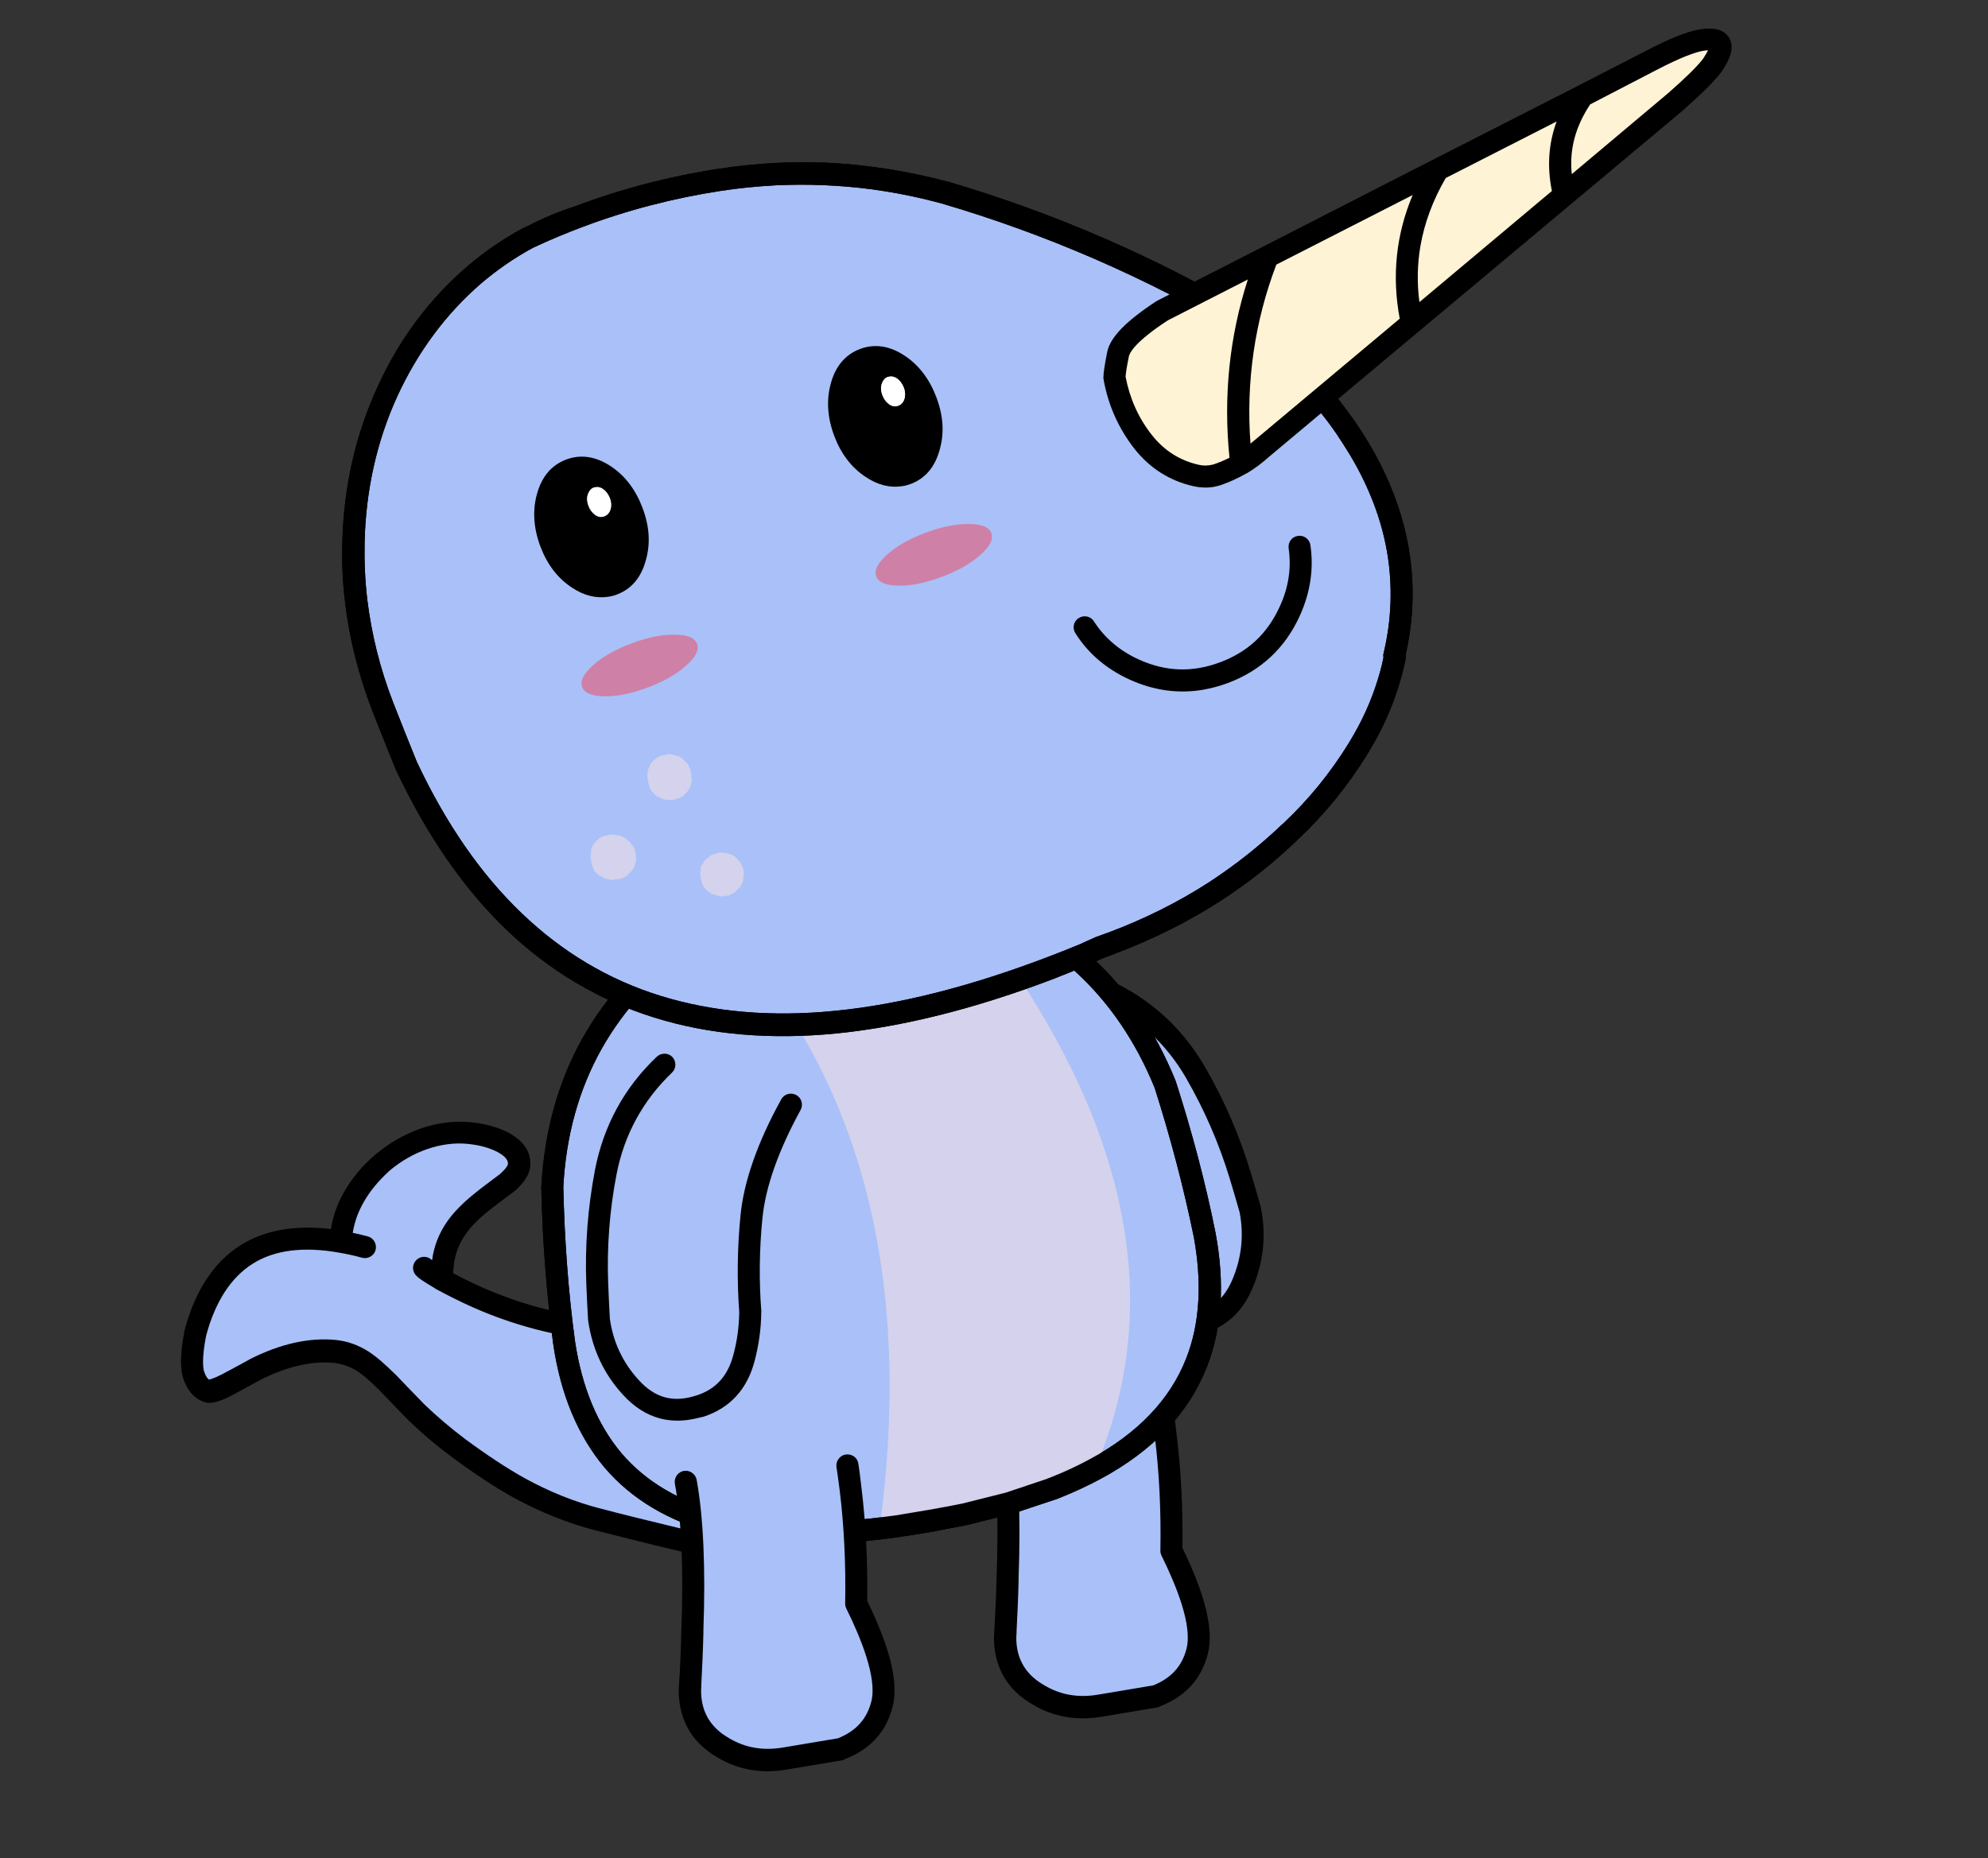 <svg width="369" height="345" viewBox="0 0 369 345" fill="none" xmlns="http://www.w3.org/2000/svg">
<rect x="0" y="0" width="369" height="345" fill="#333333" stroke="none"/>
<path d="M134.437 245.316C134.14 245.283 133.288 245.426 131.917 245.697C129.93 246.031 128.261 246.27 126.957 246.447C121.49 247.156 116.089 247.27 110.748 246.749C103.373 246.027 96.044 244.09 88.707 240.86C86.319 239.801 84.047 238.682 81.977 237.528L81.835 237.428C80.266 236.523 79.239 235.862 78.744 235.404C79.232 235.822 80.259 236.483 81.835 237.428L81.977 237.528C82.002 236.941 82.089 235.967 82.204 234.656C82.416 232.202 83.286 229.93 84.812 227.84C85.925 226.278 87.499 224.721 89.518 223.09C90.618 222.196 92.172 221.019 94.177 219.556C95.561 218.365 96.297 217.282 96.391 216.35C96.565 214.653 95.583 213.275 93.473 212.128C91.728 211.171 89.592 210.612 87.138 210.399C84.339 210.118 81.528 210.507 78.655 211.531C75.898 212.494 73.392 213.956 71.09 215.885C68.828 217.807 67.019 219.945 65.636 222.386C64.234 224.956 63.459 227.546 63.388 230.101L63.335 230.527C64.754 230.789 66.268 231.118 67.797 231.529C66.228 231.125 64.754 230.789 63.335 230.527C48.907 228.029 39.932 233.663 36.217 247.544C35.519 251.331 35.427 254.013 36.01 255.5C36.667 257.183 37.526 258.08 38.629 258.187C39.306 258.241 40.446 257.84 42.02 257.035C43.02 256.534 44.736 255.578 47.216 254.203C52.519 251.52 57.458 250.4 61.987 250.806C63.852 250.993 65.577 251.579 67.208 252.598C68.465 253.388 70.022 254.71 71.829 256.534C72.884 257.608 74.698 259.472 77.277 262.165C79.807 264.575 82.391 266.81 85.098 268.774C89.286 271.864 93.033 274.32 96.3 276.149C101.075 278.767 105.91 280.748 110.832 282.006C114.97 283.062 120.278 284.382 126.788 285.915C127.91 286.144 128.871 286.398 129.662 286.642C130.195 286.093 130.695 285.593 131.188 285.052C133.726 282.292 135.764 279.531 137.242 276.657C139.299 272.769 140.565 268.387 141.032 263.473C141.446 258.983 140.772 254.72 139.023 250.761C138.338 249.166 137.532 247.842 136.612 246.83C135.875 245.912 135.117 245.372 134.44 245.32L134.437 245.316Z" fill="#A9C0F8"/>
<path d="M130.013 288.749C129.689 288.803 129.392 288.77 129.087 288.695C128.343 288.487 127.424 288.224 126.39 288.023L126.349 288.03C119.879 286.49 114.525 285.138 110.386 284.081C105.329 282.761 100.278 280.733 95.367 278.056C92.013 276.2 88.17 273.678 83.935 270.552C81.174 268.514 78.455 266.219 75.918 263.769L75.871 263.735C73.307 261.122 71.487 259.218 70.471 258.138C68.765 256.423 67.352 255.201 66.236 254.513C64.883 253.657 63.47 253.185 61.942 253.024C57.833 252.63 53.258 253.69 48.3 256.188C45.861 257.557 44.099 258.477 43.105 259.02C41.111 260.064 39.727 260.505 38.591 260.445L38.511 260.459C37.118 260.109 35.272 259.293 34.132 256.232C33.393 254.314 33.41 251.433 34.229 247.128C34.222 247.088 34.256 247.04 34.249 247C36.215 239.583 39.736 234.24 44.681 231.159C49.132 228.369 54.761 227.383 61.44 228.178C61.769 225.913 62.55 223.615 63.805 221.404C65.283 218.78 67.293 216.357 69.704 214.327C72.189 212.242 74.925 210.658 77.912 209.574C81.06 208.462 84.202 208.059 87.291 208.332C90.003 208.586 92.409 209.266 94.418 210.305C98.043 212.281 98.587 214.775 98.427 216.553C98.259 218.041 97.342 219.528 95.525 221.126C95.491 221.173 95.451 221.179 95.376 221.234C93.451 222.682 91.891 223.82 90.79 224.713C88.913 226.196 87.448 227.65 86.476 229.064C85.194 230.863 84.473 232.776 84.238 234.859C84.171 235.454 84.124 235.921 84.119 236.38C85.816 237.305 87.629 238.167 89.523 239.017C96.589 242.125 103.79 244.044 110.908 244.724C116.079 245.231 121.392 245.09 126.656 244.415C127.96 244.238 129.589 244.006 131.536 243.679C133.712 243.231 134.252 243.223 134.59 243.25L134.63 243.243C135.86 243.369 137.071 244.125 138.262 245.509C139.29 246.67 140.212 248.184 140.971 249.974C142.856 254.244 143.59 258.873 143.15 263.699C142.643 268.87 141.31 273.597 139.118 277.675C137.534 280.651 135.407 283.634 132.721 286.503C132.188 287.051 131.654 287.6 131.122 288.147C130.845 288.485 130.46 288.675 130.014 288.75L130.013 288.749ZM127.297 283.993C127.945 284.134 128.514 284.289 129.075 284.404C129.285 284.16 129.541 283.951 129.75 283.707C132.146 281.095 134.118 278.43 135.507 275.778C137.402 272.167 138.614 267.961 139.047 263.345C139.441 259.235 138.821 255.295 137.208 251.647C136.599 250.248 135.908 249.113 135.136 248.242C135.136 248.242 135.129 248.202 135.089 248.209C134.623 247.662 134.332 247.418 134.196 247.358C133.952 247.399 133.419 247.447 132.249 247.685L132.209 247.691C130.222 248.025 128.513 248.27 127.127 248.462C121.537 249.191 115.928 249.299 110.458 248.758C102.914 248.023 95.281 246.011 87.809 242.721C85.374 241.628 83.055 240.475 80.897 239.295L80.756 239.195C80.709 239.161 80.669 239.168 80.662 239.127C78.443 237.832 77.679 237.253 77.327 236.894C76.487 236.117 76.439 234.833 77.215 233.994C77.991 233.155 79.275 233.107 80.115 233.882C80.121 233.922 80.162 233.916 80.209 233.949C80.523 231.353 81.522 228.852 83.106 226.626C84.321 224.921 86.036 223.216 88.204 221.477C89.305 220.583 90.898 219.399 92.824 217.95C94.201 216.718 94.275 216.164 94.268 216.124C94.301 215.826 94.368 214.982 92.393 213.895C90.886 213.106 89.047 212.582 86.842 212.367C84.381 212.113 81.814 212.461 79.213 213.356C76.734 214.231 74.375 215.586 72.296 217.351C70.271 219.192 68.603 221.181 67.388 223.387C66.364 225.227 65.757 227.079 65.475 228.878C66.381 229.059 67.294 229.281 68.255 229.536C69.343 229.812 69.993 230.954 69.717 232.042C69.441 233.131 68.3 233.781 67.211 233.505C65.723 233.087 64.297 232.785 62.925 232.556C56.306 231.374 50.92 232.07 46.889 234.623C42.856 237.175 39.942 241.666 38.253 247.996C37.407 252.391 37.699 254.134 37.929 254.763C38.242 255.628 38.607 256.067 38.823 256.114C38.986 256.086 39.627 255.937 41.127 255.185C42.127 254.684 43.843 253.729 46.288 252.401C46.315 252.396 46.339 252.379 46.361 252.347C52.008 249.481 57.355 248.292 62.269 248.76C64.473 248.973 66.514 249.715 68.382 250.903C69.782 251.793 71.391 253.19 73.341 255.115C73.341 255.115 73.348 255.155 73.388 255.148C74.403 256.228 76.216 258.092 78.788 260.745C81.224 263.088 83.795 265.241 86.373 267.185C90.465 270.209 94.165 272.631 97.385 274.425C101.978 276.948 106.718 278.862 111.464 280.067C115.52 281.137 120.869 282.449 127.297 283.996L127.297 283.993Z" fill="black"/>
<path d="M186.996 293.05C186.913 296.275 186.801 299.587 186.582 303C186.476 304.101 186.537 305.217 186.728 306.352C187.326 309.92 189.337 312.709 192.712 314.685C196.1 316.742 199.92 317.395 204.137 316.687L214.558 314.938C218.632 313.38 221.163 310.578 222.166 306.616C223.169 302.654 221.579 296.417 217.407 287.945C217.52 280.422 217.161 273.312 216.376 266.647C216.082 264.404 215.884 262.978 215.782 262.37L185.803 265.318C187.04 272.197 187.47 281.463 186.996 293.049L186.996 293.05Z" fill="#A9C0F8"/>
<path d="M214.899 316.967L204.478 318.716C199.775 319.505 195.475 318.726 191.674 316.445C187.751 314.185 185.409 310.91 184.701 306.692C184.484 305.395 184.435 304.111 184.555 302.84C184.747 299.515 184.913 296.277 184.963 293.099C184.956 293.059 184.943 292.978 184.976 292.93C185.402 281.561 185.027 272.368 183.775 265.659C183.584 264.523 184.327 263.482 185.415 263.258L185.455 263.251C186.549 263.068 187.632 263.804 187.815 264.898C189.073 271.899 189.491 281.335 189.064 292.954L189.077 293.035C189.001 296.299 188.855 299.659 188.677 303.066L188.69 303.147C188.597 304.08 188.632 305.032 188.789 305.965C189.286 308.925 190.917 311.194 193.778 312.84L193.825 312.874C196.835 314.661 200.1 315.24 203.831 314.614L214.049 312.899C217.406 311.543 219.412 309.33 220.239 306.065C221.342 301.71 218.306 294.3 215.589 288.794C215.454 288.483 215.359 288.165 215.386 287.827C215.519 280.427 215.167 273.356 214.355 266.78C214.068 264.577 213.87 263.151 213.768 262.543C213.618 261.4 214.367 260.4 215.502 260.209C216.644 260.059 217.685 260.802 217.835 261.943C217.944 262.593 218.135 263.977 218.394 266.269C219.213 272.886 219.573 279.995 219.479 287.391C223.747 296.18 225.322 302.585 224.193 307.027C223.015 311.685 220.024 314.98 215.322 316.77C215.18 316.918 215.018 316.945 214.896 316.966L214.899 316.967Z" fill="black"/>
<path d="M221.918 199.191C225.44 205.271 228.172 211.608 230.166 218.277C230.817 220.419 231.428 222.568 232.032 224.676C232.997 229.434 232.482 234.064 230.56 238.513C228.463 243.409 224.749 245.867 219.464 245.92C215.056 245.993 211.567 244.077 208.954 240.18C207.301 237.789 205.988 235.175 205.025 232.418C203.586 226.823 201.572 221.282 199.024 215.791C196.477 210.298 191.927 204.559 185.337 198.577L205.132 183.874C212.355 187.164 217.923 192.274 221.919 199.191L221.918 199.191Z" fill="#A9C0F8"/>
<path d="M222.149 247.763C221.298 247.905 220.392 247.974 219.479 248.002C214.363 248.069 210.237 245.842 207.238 241.384C205.518 238.839 204.095 236.076 203.058 233.122C203.051 233.082 203.038 233.001 202.99 232.966C201.578 227.533 199.612 222.027 197.126 216.65C194.707 211.428 190.266 205.835 183.919 200.064C183.08 199.287 183.031 198.003 183.767 197.171C184.543 196.331 185.827 196.283 186.66 197.018C193.446 203.175 198.205 209.171 200.875 214.894C203.435 220.468 205.477 226.17 206.964 231.798C207.893 234.352 209.098 236.817 210.636 239.019C212.857 242.315 215.751 243.914 219.448 243.835C223.984 243.782 226.908 241.832 228.708 237.654C230.448 233.61 230.909 229.406 230.107 225.121C229.509 223.052 228.899 220.904 228.255 218.803C226.295 212.337 223.576 206.081 220.163 200.15C216.403 193.653 211.085 188.792 204.268 185.684C203.234 185.233 202.772 183.975 203.272 182.975C203.723 181.94 204.981 181.479 205.981 181.979C213.569 185.458 219.53 190.92 223.702 198.14C227.284 204.334 230.09 210.867 232.146 217.65C232.797 219.792 233.415 221.981 234.019 224.089L234.046 224.252C235.08 229.415 234.511 234.471 232.407 239.327C231.206 242.113 229.486 244.278 227.31 245.727C225.817 246.769 224.095 247.434 222.149 247.761L222.149 247.763Z" fill="black"/>
<path d="M177.841 165.996C177.266 165.801 176.658 165.653 176.042 165.464C169.47 163.566 162.635 162.837 155.627 163.305L155.586 163.312C155.506 163.325 155.417 163.299 155.296 163.319C155.012 163.366 154.682 163.38 154.397 163.428L149.41 164.265C148.964 164.34 148.566 164.448 148.12 164.523L147.633 164.605C142.329 166.037 137.384 168.118 132.75 170.813C131.386 171.626 130.069 172.473 128.765 173.401C112.32 184.957 103.57 200.642 102.505 220.373C102.719 230.343 103.454 239.934 104.687 249.274C106.029 258.262 109.044 265.552 113.77 271.095C123.327 282.331 139.838 286.564 163.248 283.719C164.349 283.575 165.451 283.432 166.594 283.281L167.243 283.172L169.439 282.845L173.292 282.199L175.474 281.791L176.124 281.682C177.09 281.478 178.063 281.315 178.989 281.118L187.152 279.081L194.733 276.558C195.084 276.416 195.443 276.314 195.753 276.178C198.448 275.101 200.961 273.928 203.251 272.668C212.574 267.601 218.805 261.011 221.992 252.93C224.648 246.148 225.159 238.267 223.493 229.332C221.618 220.142 219.173 210.796 216.121 201.303C209.01 183.527 196.194 171.755 177.844 165.997L177.841 165.996Z" fill="#A9C0F8"/>
<path d="M173.677 284.259L169.784 284.913L167.588 285.24L166.898 285.355C165.756 285.506 164.614 285.656 163.512 285.799C151.576 287.219 141.263 286.865 132.81 284.699C124.183 282.478 117.236 278.349 112.201 272.44C107.3 266.592 104.055 258.925 102.691 249.564L102.684 249.524C101.45 240.184 100.682 230.39 100.469 220.422C100.462 220.382 100.455 220.341 100.482 220.252C101.031 210.113 103.568 200.891 108.089 192.795C112.614 184.74 119.176 177.635 127.599 171.678C128.943 170.743 130.334 169.844 131.739 169.023C136.481 166.226 141.622 164.071 147.088 162.612L147.25 162.585C147.371 162.564 147.453 162.551 147.568 162.49L147.689 162.47L148.898 162.225C149.061 162.198 149.256 162.124 149.459 162.09L152.784 161.532C152.905 161.511 153.068 161.484 153.197 161.504L154.177 161.381L154.663 161.299C154.866 161.265 155.076 161.271 155.278 161.238C155.358 161.224 155.447 161.251 155.568 161.23C162.786 160.769 169.871 161.498 176.666 163.484C177.281 163.672 177.897 163.86 178.512 164.049C187.932 167.012 196.041 171.613 202.644 177.674C209.248 183.737 214.462 191.45 218.156 200.542C218.163 200.583 218.21 200.616 218.224 200.698C221.276 210.192 223.787 219.691 225.63 228.929L225.637 228.969C227.365 238.267 226.84 246.569 224.036 253.71C220.721 262.271 214.098 269.26 204.351 274.524C201.98 275.797 199.352 277.031 196.616 278.115C196.265 278.257 195.914 278.4 195.596 278.495L195.516 278.508L187.935 281.031L187.772 281.059L179.65 283.09L179.569 283.103C178.603 283.307 177.629 283.47 176.663 283.674L175.973 283.789L173.676 284.258C173.703 284.253 173.703 284.253 173.676 284.258L173.677 284.259ZM169.144 280.851L172.996 280.204L175.179 279.796L175.828 279.687C176.754 279.49 177.727 279.327 178.653 279.13L186.654 277.12L194.154 274.61C194.464 274.475 194.783 274.38 195.093 274.244C197.674 273.228 200.147 272.062 202.362 270.856C211.232 266.074 217.22 259.774 220.192 252.146C222.699 245.722 223.143 238.184 221.586 229.649C219.738 220.621 217.293 211.276 214.31 201.938C210.839 193.433 205.964 186.247 199.848 180.602C193.69 174.965 186.089 170.655 177.286 167.88C176.711 167.684 176.143 167.53 175.527 167.341C169.219 165.524 162.594 164.801 155.876 165.262L155.713 165.29C155.673 165.296 155.592 165.31 155.544 165.277C155.26 165.324 155.01 165.325 154.727 165.372L153.673 165.549C153.592 165.563 153.51 165.576 153.429 165.59L149.82 166.196L148.57 166.447C148.49 166.46 148.367 166.481 148.253 166.542L148.132 166.562C143.024 167.92 138.234 169.933 133.796 172.553C132.465 173.318 131.19 174.158 129.919 175.037C121.978 180.623 115.841 187.28 111.638 194.781C107.435 202.282 105.046 210.896 104.557 220.399C104.784 230.199 105.478 239.797 106.726 248.967C107.999 257.55 110.92 264.522 115.347 269.783C119.813 275.036 126.064 278.74 133.818 280.732C141.789 282.77 151.604 283.124 163.006 281.753C164.067 281.617 165.169 281.473 166.27 281.33L169.149 280.847L169.144 280.851Z" fill="black"/>
<path d="M154.883 163.346L154.478 163.414C154.768 163.407 155.092 163.352 155.377 163.305C155.498 163.284 155.587 163.311 155.708 163.291L155.701 163.25C155.41 163.258 155.167 163.298 154.883 163.346Z" fill="#A87D4F"/>
<path d="M177.84 165.998C177.266 165.803 176.658 165.654 176.042 165.466C169.469 163.568 162.635 162.839 155.626 163.307L155.586 163.313C155.505 163.327 155.417 163.3 155.296 163.321C155.012 163.368 154.681 163.382 154.396 163.43L149.41 164.267C148.963 164.342 148.566 164.45 148.119 164.525L147.633 164.607C142.329 166.039 137.383 168.119 132.75 170.815C159.508 198.593 169.669 236.284 163.254 283.759C164.355 283.616 165.457 283.473 166.6 283.322L167.249 283.213L169.446 282.886L173.298 282.24L175.481 281.832L176.13 281.723C177.096 281.519 178.069 281.356 178.996 281.159L187.158 279.121L194.739 276.598C195.09 276.457 195.449 276.355 195.759 276.218C198.454 275.142 200.968 273.969 203.257 272.709C217.211 240.1 208.702 204.55 177.843 165.997L177.84 165.998Z" fill="#D4D2EC"/>
<path d="M173.677 284.259L169.784 284.913L167.588 285.24L166.898 285.355C165.756 285.506 164.614 285.656 163.512 285.799C151.576 287.219 141.263 286.865 132.81 284.699C124.183 282.478 117.236 278.349 112.201 272.44C107.3 266.592 104.055 258.925 102.691 249.564L102.684 249.524C101.45 240.184 100.682 230.39 100.469 220.422C100.462 220.382 100.455 220.341 100.482 220.252C101.031 210.113 103.568 200.891 108.089 192.795C112.614 184.74 119.176 177.635 127.599 171.678C128.943 170.743 130.334 169.844 131.739 169.023C136.481 166.226 141.622 164.071 147.088 162.612L147.25 162.585C147.371 162.564 147.453 162.551 147.568 162.49L147.689 162.47L148.898 162.225C149.061 162.198 149.256 162.124 149.459 162.09L152.784 161.532C152.905 161.511 153.068 161.484 153.197 161.504L154.177 161.381L154.663 161.299C154.866 161.265 155.076 161.271 155.278 161.238C155.358 161.224 155.447 161.251 155.568 161.23C162.786 160.769 169.871 161.498 176.666 163.484C177.281 163.672 177.897 163.86 178.512 164.049C187.932 167.012 196.041 171.613 202.644 177.674C209.248 183.737 214.462 191.45 218.156 200.542C218.163 200.583 218.21 200.616 218.224 200.698C221.276 210.192 223.787 219.691 225.63 228.929L225.637 228.969C227.365 238.267 226.84 246.569 224.036 253.71C220.721 262.271 214.098 269.26 204.351 274.524C201.98 275.797 199.352 277.031 196.616 278.115C196.265 278.257 195.914 278.4 195.596 278.495L195.516 278.508L187.935 281.031L187.772 281.059L179.65 283.09L179.569 283.103C178.603 283.307 177.629 283.47 176.663 283.674L175.973 283.789L173.676 284.258C173.703 284.253 173.703 284.253 173.676 284.258L173.677 284.259ZM169.144 280.851L172.996 280.204L175.179 279.796L175.828 279.687C176.754 279.49 177.727 279.327 178.653 279.13L186.654 277.12L194.154 274.61C194.464 274.475 194.783 274.38 195.093 274.244C197.674 273.228 200.147 272.062 202.362 270.856C211.232 266.074 217.22 259.774 220.192 252.146C222.699 245.722 223.143 238.184 221.586 229.649C219.738 220.621 217.293 211.276 214.31 201.938C210.839 193.433 205.964 186.247 199.848 180.602C193.69 174.965 186.089 170.655 177.286 167.88C176.711 167.684 176.143 167.53 175.527 167.341C169.219 165.524 162.594 164.801 155.876 165.262L155.713 165.29C155.673 165.296 155.592 165.31 155.544 165.277C155.26 165.324 155.01 165.325 154.727 165.372L153.673 165.549C153.592 165.563 153.51 165.576 153.429 165.59L149.82 166.196L148.57 166.447C148.49 166.46 148.367 166.481 148.253 166.542L148.132 166.562C143.024 167.92 138.234 169.933 133.796 172.553C132.465 173.318 131.19 174.158 129.919 175.037C121.978 180.623 115.841 187.28 111.638 194.781C107.435 202.282 105.046 210.896 104.557 220.399C104.784 230.199 105.478 239.797 106.726 248.967C107.999 257.55 110.92 264.522 115.347 269.783C119.813 275.036 126.064 278.74 133.818 280.732C141.789 282.77 151.604 283.124 163.006 281.753C164.067 281.617 165.169 281.473 166.27 281.33L169.149 280.847L169.144 280.851Z" fill="black"/>
<path d="M128.49 302.869C128.406 306.093 128.295 309.405 128.076 312.818C127.969 313.919 128.03 315.035 128.221 316.17C128.82 319.739 130.83 322.527 134.205 324.504C137.593 326.561 141.413 327.213 145.63 326.505L156.051 324.756C160.125 323.198 162.656 320.396 163.659 316.434C164.662 312.472 163.072 306.235 158.9 297.763C159.013 290.24 158.654 283.131 157.869 276.466C157.575 274.222 157.377 272.796 157.275 272.189L127.296 275.136C128.533 282.015 128.963 291.281 128.489 302.867L128.49 302.869Z" fill="#A9C0F8"/>
<path d="M156.391 326.785L145.97 328.534C141.267 329.324 136.967 328.545 133.166 326.264C129.244 324.003 126.902 320.728 126.194 316.511C125.976 315.214 125.928 313.929 126.047 312.659C126.246 309.373 126.405 306.095 126.455 302.918C126.448 302.877 126.435 302.797 126.468 302.748C126.894 291.379 126.519 282.187 125.267 275.477C125.077 274.341 125.82 273.3 126.907 273.076C128.043 272.886 129.084 273.629 129.308 274.716C130.566 281.718 130.983 291.153 130.556 302.773L130.569 302.853C130.493 306.118 130.348 309.477 130.169 312.885L130.183 312.965C130.089 313.899 130.124 314.85 130.281 315.783C130.778 318.743 132.409 321.012 135.27 322.659L135.317 322.692C138.327 324.48 141.592 325.058 145.323 324.432L155.541 322.717C158.899 321.362 160.904 319.148 161.731 315.883C162.834 311.529 159.798 304.118 157.082 298.612C156.947 298.302 156.852 297.983 156.878 297.646C157.011 290.245 156.659 283.174 155.847 276.598C155.56 274.395 155.362 272.969 155.26 272.361C155.117 271.261 155.859 270.218 156.954 270.035L156.994 270.028C158.136 269.878 159.177 270.62 159.327 271.762C159.436 272.411 159.627 273.795 159.886 276.088C160.705 282.704 161.065 289.813 160.971 297.209C165.239 305.998 166.815 312.403 165.685 316.845C164.507 321.504 161.517 324.799 156.814 326.588C156.672 326.737 156.511 326.764 156.388 326.784L156.391 326.785Z" fill="black"/>
<path d="M112.499 217.558C111.155 224.454 110.642 231.336 110.935 238.29C111.018 240.528 111.143 242.758 111.26 244.948C111.901 249.761 113.899 253.969 117.168 257.547C120.749 261.49 125.062 262.6 130.075 260.925C134.265 259.555 136.937 256.605 138.135 252.068C138.916 249.269 139.304 246.369 139.314 243.449C138.848 237.691 138.942 231.796 139.558 225.773C140.172 219.75 142.599 212.84 146.875 205.034L123.365 197.6C117.611 203.068 114.017 209.716 112.498 217.558L112.499 217.558Z" fill="#A9C0F8"/>
<path d="M128.139 263.542C126.192 263.869 124.348 263.804 122.562 263.353C120.033 262.694 117.7 261.209 115.656 258.967C112.089 255.105 109.935 250.464 109.185 245.254L109.157 245.091C109.033 242.861 108.909 240.63 108.825 238.393C108.554 231.31 109.107 224.172 110.437 217.195C112.023 209.007 115.875 201.9 121.918 196.174C122.749 195.41 124.046 195.443 124.803 196.232C125.567 197.063 125.535 198.36 124.746 199.117C119.358 204.274 115.877 210.612 114.445 217.98C113.148 224.66 112.63 231.501 112.887 238.253C112.964 240.45 113.081 242.64 113.198 244.829C113.799 249.148 115.614 253.011 118.572 256.225C121.637 259.587 125.038 260.476 129.342 259.045C132.863 257.912 135.076 255.456 136.1 251.615C136.827 248.992 137.169 246.309 137.213 243.591C136.78 237.786 136.847 231.729 137.45 225.626C138.065 219.352 140.598 212.09 145.009 204.096C145.549 203.087 146.826 202.749 147.794 203.295C148.802 203.835 149.141 205.112 148.594 206.08C144.48 213.607 142.109 220.341 141.526 226.068C140.932 231.962 140.871 237.809 141.31 243.405C141.317 243.446 141.33 243.526 141.297 243.575C141.28 246.704 140.837 249.78 140.043 252.749C138.664 257.942 135.491 261.392 130.633 263C129.87 263.17 128.991 263.4 128.14 263.543L128.139 263.542Z" fill="black"/>
<path d="M246.868 75.402C246.814 75.328 246.713 75.219 246.658 75.146C246.441 74.849 246.178 74.517 245.921 74.227C244.973 73.053 243.985 71.883 242.963 70.763C239.736 67.178 236.311 63.916 232.692 60.98C232.267 60.677 231.84 60.373 231.373 60.077C213.645 49.586 194.893 41.435 175.162 35.659C174.161 35.41 173.154 35.121 172.113 34.879C168.725 34.072 165.372 33.467 161.999 32.991C155.99 32.207 149.898 31.938 143.829 32.289C140.396 32.447 136.996 32.811 133.543 33.347C124.521 34.737 115.777 37.038 107.305 40.211C104.42 41.154 101.65 42.285 98.961 43.654C98.65 43.789 98.339 43.926 98.075 44.094C94.556 45.977 91.233 48.286 88.094 50.94C81.207 56.848 75.8 64.134 71.87 72.756C67.946 81.419 65.841 90.736 65.622 100.612C65.531 104.296 65.683 107.938 66.121 111.534C66.933 118.11 68.569 124.631 71.03 131.096C72.493 134.853 73.952 138.569 75.435 142.196C97.605 189.337 137.511 201.816 195.196 179.627C196.135 179.261 197.115 178.887 198.094 178.516C199.229 178.075 200.316 177.601 201.445 177.12L201.83 176.931C202.567 176.599 203.303 176.267 204.081 175.929C204.473 175.78 204.831 175.679 205.223 175.528C205.379 175.461 205.5 175.44 205.615 175.38C205.932 175.285 206.244 175.15 206.554 175.013C213.378 172.45 219.721 169.26 225.591 165.482C230.555 162.273 235.147 158.583 239.42 154.489C244.356 149.867 248.574 144.698 252.076 138.983C252.441 138.421 252.757 137.826 253.115 137.225C255.273 133.443 256.945 129.495 258.083 125.343C258.393 124.208 258.662 123.078 258.925 121.909C258.911 121.828 258.857 121.753 258.843 121.672C261.938 108.563 259.787 95.749 252.359 83.281C251.6 81.99 250.753 80.675 249.834 79.411C248.899 78.067 247.924 76.73 246.869 75.406L246.868 75.402Z" fill="#A9C0F8"/>
<path d="M163.422 190.755C160.706 191.211 158.057 191.573 155.475 191.839C143.054 193.091 131.589 192.096 121.379 188.89C111.128 185.69 101.909 180.192 93.959 172.564C86.056 164.968 79.224 155.067 73.594 143.131C73.588 143.09 73.581 143.05 73.541 143.057C72.05 139.388 70.544 135.638 69.088 131.923C66.565 125.343 64.855 118.626 64.056 111.882C63.599 108.165 63.425 104.4 63.542 100.629C63.795 90.456 65.967 80.795 70.025 71.942C74.037 63.056 79.685 55.48 86.796 49.408C90.004 46.659 93.482 44.283 97.117 42.34C97.157 42.333 97.191 42.286 97.231 42.279C97.541 42.144 97.811 42.014 98.123 41.879C100.845 40.463 103.73 39.27 106.697 38.315C115.241 35.085 124.188 32.75 133.29 31.348C136.784 30.803 140.313 30.461 143.78 30.255C149.978 29.924 156.191 30.174 162.334 31.018C165.788 31.48 169.23 32.112 172.658 32.911C173.699 33.154 174.747 33.436 175.748 33.685L175.788 33.678C195.606 39.482 214.717 47.781 232.491 58.305C232.998 58.594 233.471 58.932 233.952 59.31L233.999 59.344C237.666 62.313 241.232 65.676 244.521 69.376C245.549 70.537 246.537 71.706 247.533 72.914C247.797 73.245 248.055 73.536 248.277 73.873C248.331 73.947 248.385 74.022 248.439 74.096L248.446 74.136C249.508 75.5 250.53 76.871 251.464 78.215C252.399 79.559 253.245 80.876 254.058 82.241C261.61 94.94 263.956 108.178 260.909 121.571C260.95 121.814 260.951 122.064 260.911 122.321C260.655 123.532 260.393 124.701 260.05 125.885C258.851 130.171 257.126 134.297 254.866 138.22C254.508 138.822 254.15 139.423 253.794 140.025C250.191 145.882 245.838 151.24 240.794 155.964C236.453 160.154 231.705 163.911 226.667 167.173C220.69 171.052 214.15 174.319 207.252 176.936C206.941 177.071 206.623 177.166 206.313 177.302L205.88 177.457C205.529 177.599 205.17 177.701 204.82 177.844C204.124 178.17 203.388 178.502 202.692 178.826L202.652 178.833L202.226 179.028L202.185 179.035C201.057 179.516 199.881 179.964 198.795 180.438C197.815 180.811 196.883 181.217 195.903 181.59C184.506 185.963 173.6 189.044 163.422 190.753L163.422 190.755ZM77.342 141.377C82.729 152.854 89.283 162.344 96.828 169.54C104.332 176.744 112.996 181.918 122.625 184.887C132.301 187.89 143.217 188.852 155.065 187.656C167.041 186.479 180.271 183.092 194.494 177.662C195.433 177.296 196.372 176.929 197.351 176.558C198.446 176.124 199.574 175.643 200.668 175.209L201.054 175.02C201.79 174.688 202.526 174.355 203.263 174.025C203.303 174.018 203.377 173.964 203.419 173.957C203.769 173.815 204.168 173.707 204.52 173.563L204.913 173.415C205.23 173.32 205.5 173.192 205.818 173.095C212.446 170.608 218.755 167.464 224.47 163.753C229.279 160.612 233.844 157.009 238.01 153.017L238.05 153.01C242.844 148.536 246.955 143.47 250.362 137.937C250.686 137.382 251.042 136.78 251.367 136.226C253.431 132.627 255.036 128.773 256.126 124.838C256.389 123.919 256.611 123.006 256.792 122.1C256.744 121.817 256.737 121.526 256.818 121.263C258.312 115.009 258.507 108.722 257.486 102.64C256.466 96.558 254.14 90.403 250.552 84.419C249.8 83.17 248.96 81.893 248.121 80.616C247.233 79.305 246.265 78.008 245.264 76.76C245.21 76.686 245.109 76.577 245.054 76.504C244.796 76.214 244.574 75.875 244.316 75.585C243.369 74.411 242.388 73.283 241.413 72.196C238.28 68.678 234.911 65.492 231.392 62.663C231.054 62.387 230.682 62.158 230.309 61.927C212.811 51.565 194.059 43.415 174.592 37.718C173.632 37.462 172.632 37.214 171.631 36.965C168.332 36.185 165.02 35.573 161.694 35.13C155.812 34.367 149.85 34.117 143.897 34.407C140.552 34.594 137.145 34.915 133.813 35.432C124.954 36.794 116.284 39.041 108.015 42.18L107.974 42.187C105.231 43.23 102.462 44.363 99.793 45.603C99.522 45.731 99.253 45.86 98.941 45.996C95.576 47.811 92.362 50.019 89.37 52.563C82.813 58.208 77.542 65.305 73.727 73.615C69.917 81.967 67.9 91.061 67.675 100.645C67.604 104.201 67.751 107.804 68.174 111.318C68.952 117.691 70.527 124.096 72.953 130.36C74.404 134.036 75.862 137.75 77.346 141.379L77.342 141.377Z" fill="black"/>
<path d="M107.306 40.21C104.421 41.153 101.65 42.284 98.961 43.653C101.758 42.433 104.522 41.26 107.306 40.21Z" fill="#A9C0F8"/>
<path d="M114.382 155.026C114.172 155.019 113.955 154.973 113.74 154.925C113.49 154.925 113.2 154.932 112.956 154.973L112.876 154.987L112.889 155.067L112.119 155.197C112.005 155.257 111.882 155.278 111.768 155.338C111.694 155.392 111.572 155.413 111.498 155.467C111.391 155.567 111.235 155.635 111.126 155.738C110.977 155.846 110.877 155.988 110.728 156.096C110.62 156.197 110.478 156.347 110.376 156.488C110.269 156.589 110.207 156.725 110.1 156.826C110.033 156.92 110.013 157.049 109.985 157.137C109.918 157.231 109.898 157.36 109.829 157.455C109.769 157.589 109.742 157.678 109.721 157.806C109.694 157.893 109.674 158.022 109.688 158.103C109.661 158.191 109.641 158.32 109.655 158.4C109.635 158.528 109.608 158.617 109.629 158.738C109.602 158.825 109.622 158.947 109.596 159.035L109.847 160.535C109.901 160.609 109.922 160.731 109.976 160.805L110.023 161.089C110.077 161.162 110.138 161.278 110.158 161.399C110.212 161.473 110.233 161.595 110.287 161.669C110.327 161.662 110.387 161.776 110.442 161.852C110.536 161.919 110.597 162.034 110.692 162.101C110.793 162.209 110.889 162.277 110.943 162.351C111.077 162.411 111.18 162.52 111.314 162.58C111.449 162.64 111.592 162.742 111.768 162.795C111.909 162.896 112.045 162.958 112.186 163.058C112.403 163.105 112.585 163.2 112.801 163.247C113.018 163.293 113.268 163.293 113.525 163.334L113.538 163.415L115.565 163.074L115.552 162.994C115.666 162.933 115.781 162.872 115.902 162.852C115.976 162.798 116.092 162.737 116.213 162.717C116.32 162.616 116.436 162.555 116.543 162.453C116.644 162.312 116.752 162.209 116.895 162.061C117.002 161.96 117.104 161.817 117.211 161.716L117.447 161.385C117.508 161.25 117.616 161.148 117.676 161.013C117.744 160.919 117.763 160.79 117.832 160.696C117.859 160.608 117.838 160.486 117.865 160.399C117.925 160.264 117.952 160.175 118.013 160.041C118.04 159.953 118.06 159.824 118.046 159.743C118.073 159.656 118.053 159.534 118.079 159.446L118.025 159.122C118.052 159.035 118.031 158.913 118.058 158.825L117.956 158.218C117.902 158.144 117.841 158.028 117.828 157.948L117.78 157.664C117.727 157.59 117.666 157.475 117.645 157.354C117.592 157.28 117.571 157.157 117.517 157.084C117.463 157.01 117.362 156.901 117.267 156.834C117.213 156.76 117.152 156.645 117.138 156.564C117.037 156.457 116.983 156.381 116.881 156.274L116.55 156.038C116.456 155.971 116.395 155.855 116.299 155.789L115.921 155.519C115.786 155.459 115.644 155.357 115.509 155.297C115.333 155.243 115.151 155.148 114.975 155.095C114.819 155.162 114.604 155.115 114.38 155.027M133.316 158.311L133.33 158.392L132.56 158.521C132.445 158.582 132.33 158.643 132.209 158.663C132.06 158.771 131.905 158.838 131.756 158.948C131.567 159.062 131.426 159.212 131.237 159.326C131.129 159.427 131.028 159.57 130.878 159.678C130.771 159.779 130.71 159.915 130.609 160.056C130.542 160.151 130.522 160.28 130.454 160.374C130.385 160.468 130.285 160.611 130.177 160.712C130.15 160.799 130.09 160.935 130.062 161.023C130.042 161.151 130.016 161.239 130.036 161.36C130.009 161.448 129.989 161.577 130.003 161.657C129.976 161.745 129.997 161.867 129.97 161.955C129.95 162.082 129.923 162.171 129.944 162.292L130.141 163.468C130.195 163.542 130.256 163.658 130.269 163.738L130.324 164.062C130.377 164.136 130.398 164.258 130.452 164.332C130.506 164.406 130.566 164.522 130.58 164.602C130.674 164.669 130.735 164.785 130.837 164.892C130.891 164.966 130.992 165.075 131.048 165.148C131.142 165.216 131.203 165.331 131.298 165.398C131.392 165.465 131.535 165.567 131.629 165.634C131.771 165.735 131.947 165.789 132.09 165.89C132.224 165.95 132.367 166.052 132.543 166.105C132.76 166.152 132.983 166.24 133.198 166.287C133.413 166.334 133.665 166.333 133.882 166.381L133.895 166.462L135.518 166.189L135.504 166.109C135.618 166.048 135.774 165.98 135.896 165.96C136.046 165.852 136.2 165.785 136.349 165.675C136.491 165.527 136.639 165.418 136.781 165.27C136.889 165.169 137.031 165.019 137.14 164.918C137.248 164.817 137.349 164.674 137.456 164.573C137.523 164.479 137.543 164.35 137.612 164.256C137.68 164.161 137.698 164.032 137.767 163.938C137.835 163.843 137.854 163.715 137.922 163.62C137.949 163.533 137.969 163.404 137.949 163.283C137.975 163.195 137.955 163.073 137.982 162.986C138.008 162.898 138.028 162.769 138.015 162.688C138.041 162.601 138.061 162.472 138.041 162.351C138.068 162.264 138.087 162.134 138.074 162.054L137.924 161.161C137.87 161.087 137.809 160.972 137.796 160.891C137.742 160.817 137.681 160.702 137.668 160.621C137.607 160.507 137.553 160.432 137.533 160.311C137.479 160.237 137.458 160.115 137.404 160.041C137.31 159.974 137.249 159.858 137.154 159.791C137.058 159.724 136.999 159.609 136.896 159.501C136.802 159.434 136.741 159.319 136.646 159.252C136.55 159.185 136.491 159.069 136.395 159.002C136.261 158.942 136.118 158.84 135.977 158.739C135.801 158.686 135.619 158.591 135.443 158.538C135.226 158.491 135.003 158.403 134.787 158.356C134.572 158.309 134.361 158.303 134.146 158.255C133.896 158.255 133.605 158.263 133.362 158.304C133.402 158.297 133.362 158.304 133.322 158.31M128.31 144.352C128.33 144.224 128.317 144.142 128.337 144.014L128.139 142.838C128.085 142.764 128.065 142.642 128.011 142.568C127.957 142.494 127.896 142.379 127.876 142.258C127.822 142.184 127.761 142.068 127.748 141.988C127.694 141.914 127.633 141.798 127.62 141.717C127.492 141.697 127.437 141.624 127.335 141.515C127.241 141.448 127.18 141.332 127.085 141.265C126.989 141.199 126.93 141.083 126.875 141.009C126.78 140.942 126.72 140.826 126.624 140.76C126.483 140.659 126.347 140.597 126.164 140.504C125.988 140.45 125.806 140.355 125.63 140.302C125.413 140.255 125.19 140.167 124.974 140.12C124.759 140.073 124.59 140.06 124.373 140.012C124.123 140.013 123.84 140.061 123.589 140.061L123.509 140.075L123.522 140.155L122.752 140.285C122.638 140.345 122.522 140.406 122.401 140.426C122.328 140.48 122.212 140.541 122.091 140.561C121.977 140.622 121.868 140.723 121.719 140.832C121.57 140.942 121.429 141.09 121.28 141.198C121.18 141.339 121.071 141.441 120.929 141.59C120.862 141.684 120.76 141.827 120.693 141.921C120.626 142.015 120.606 142.144 120.537 142.239C120.517 142.366 120.45 142.462 120.429 142.59C120.362 142.684 120.342 142.813 120.274 142.907C120.247 142.995 120.267 143.117 120.241 143.205C120.214 143.292 120.194 143.421 120.214 143.542C120.188 143.629 120.168 143.759 120.181 143.839C120.155 143.927 120.175 144.049 120.148 144.136L120.4 145.636C120.454 145.71 120.515 145.826 120.528 145.906L120.576 146.19C120.636 146.304 120.65 146.386 120.711 146.5C120.765 146.574 120.826 146.69 120.839 146.771C120.893 146.844 120.994 146.953 121.09 147.02C121.191 147.127 121.245 147.203 121.347 147.31C121.401 147.384 121.502 147.493 121.557 147.566C121.651 147.633 121.794 147.735 121.929 147.795C122.063 147.856 122.206 147.958 122.389 148.051C122.524 148.112 122.666 148.213 122.843 148.267C123.059 148.313 123.241 148.409 123.457 148.455C123.714 148.495 123.924 148.501 124.181 148.542C124.431 148.542 124.715 148.494 124.965 148.494C125.242 148.406 125.518 148.318 125.844 148.263C125.958 148.203 126.073 148.142 126.194 148.122C126.268 148.068 126.391 148.047 126.465 147.993C126.572 147.892 126.728 147.825 126.843 147.763C126.951 147.662 127.052 147.519 127.195 147.37C127.302 147.27 127.444 147.12 127.553 147.019L127.789 146.688C127.856 146.593 127.958 146.45 128.018 146.316C128.085 146.222 128.105 146.093 128.174 145.998C128.2 145.911 128.18 145.789 128.207 145.701C128.274 145.607 128.294 145.478 128.362 145.384C128.382 145.256 128.409 145.167 128.388 145.046C128.415 144.959 128.435 144.83 128.421 144.749C128.347 144.553 128.327 144.432 128.313 144.35L128.31 144.352Z" fill="#D4D2EC"/>
<path d="M163.422 190.755C160.706 191.211 158.057 191.573 155.475 191.839C143.054 193.091 131.589 192.096 121.379 188.89C111.128 185.69 101.909 180.192 93.959 172.564C86.056 164.968 79.224 155.067 73.594 143.131C73.588 143.09 73.581 143.05 73.541 143.057C72.05 139.388 70.544 135.638 69.088 131.923C66.565 125.343 64.855 118.626 64.056 111.882C63.599 108.165 63.425 104.4 63.542 100.629C63.795 90.456 65.967 80.795 70.025 71.942C74.037 63.056 79.685 55.48 86.796 49.408C90.004 46.659 93.482 44.283 97.117 42.34C97.157 42.333 97.191 42.286 97.231 42.279C97.541 42.144 97.811 42.014 98.123 41.879C100.845 40.463 103.73 39.27 106.697 38.315C115.241 35.085 124.188 32.75 133.29 31.348C136.784 30.803 140.313 30.461 143.78 30.255C149.978 29.924 156.191 30.174 162.334 31.018C165.788 31.48 169.23 32.112 172.658 32.911C173.699 33.154 174.747 33.436 175.748 33.685L175.788 33.678C195.606 39.482 214.717 47.781 232.491 58.305C232.998 58.594 233.471 58.932 233.952 59.31L233.999 59.344C237.666 62.313 241.232 65.676 244.521 69.376C245.549 70.537 246.537 71.706 247.533 72.914C247.797 73.245 248.055 73.536 248.277 73.873C248.331 73.947 248.385 74.022 248.439 74.096L248.446 74.136C249.508 75.5 250.53 76.871 251.464 78.215C252.399 79.559 253.245 80.876 254.058 82.241C261.61 94.94 263.956 108.178 260.909 121.571C260.95 121.814 260.951 122.064 260.911 122.321C260.655 123.532 260.393 124.701 260.05 125.885C258.851 130.171 257.126 134.297 254.866 138.22C254.508 138.822 254.15 139.423 253.794 140.025C250.191 145.882 245.838 151.24 240.794 155.964C236.453 160.154 231.705 163.911 226.667 167.173C220.69 171.052 214.15 174.319 207.252 176.936C206.941 177.071 206.623 177.166 206.313 177.302L205.88 177.457C205.529 177.599 205.17 177.701 204.82 177.844C204.124 178.17 203.388 178.502 202.692 178.826L202.652 178.833L202.226 179.028L202.185 179.035C201.057 179.516 199.881 179.964 198.795 180.438C197.815 180.811 196.883 181.217 195.903 181.59C184.506 185.963 173.6 189.044 163.422 190.753L163.422 190.755ZM77.342 141.377C82.729 152.854 89.283 162.344 96.828 169.54C104.332 176.744 112.996 181.918 122.625 184.887C132.301 187.89 143.217 188.852 155.065 187.656C167.041 186.479 180.271 183.092 194.494 177.662C195.433 177.296 196.372 176.929 197.351 176.558C198.446 176.124 199.574 175.643 200.669 175.209L201.054 175.02C201.79 174.688 202.526 174.355 203.263 174.025C203.303 174.018 203.377 173.964 203.419 173.957C203.769 173.815 204.168 173.707 204.52 173.563L204.913 173.415C205.23 173.32 205.5 173.192 205.818 173.095C212.446 170.608 218.755 167.464 224.47 163.753C229.279 160.612 233.844 157.009 238.01 153.017L238.05 153.01C242.844 148.536 246.955 143.47 250.362 137.937C250.686 137.382 251.042 136.78 251.367 136.226C253.431 132.627 255.036 128.773 256.126 124.838C256.389 123.919 256.611 123.006 256.792 122.1C256.744 121.817 256.737 121.526 256.818 121.263C258.312 115.009 258.507 108.722 257.486 102.64C256.466 96.558 254.14 90.403 250.552 84.419C249.8 83.17 248.96 81.893 248.121 80.616C247.233 79.305 246.265 78.008 245.264 76.76C245.21 76.686 245.109 76.577 245.054 76.504C244.796 76.214 244.574 75.875 244.316 75.585C243.369 74.411 242.388 73.283 241.413 72.196C238.28 68.678 234.911 65.492 231.392 62.663C231.054 62.387 230.682 62.158 230.309 61.927C212.811 51.565 194.059 43.415 174.592 37.718C173.632 37.462 172.632 37.214 171.631 36.965C168.332 36.185 165.02 35.573 161.694 35.13C155.812 34.367 149.85 34.117 143.897 34.407C140.552 34.594 137.145 34.915 133.813 35.432C124.954 36.794 116.284 39.041 108.015 42.18L107.974 42.187C105.231 43.23 102.462 44.363 99.793 45.603C99.522 45.731 99.253 45.86 98.941 45.996C95.576 47.811 92.362 50.019 89.37 52.563C82.813 58.208 77.542 65.305 73.727 73.615C69.917 81.967 67.9 91.061 67.675 100.645C67.604 104.201 67.751 107.804 68.174 111.318C68.952 117.691 70.527 124.096 72.953 130.36C74.404 134.036 75.862 137.75 77.346 141.379L77.342 141.377Z" fill="black"/>
<path d="M207.551 65.727C207.108 67.802 206.893 69.257 206.901 70.047C207.69 74.5 209.438 78.459 212.193 81.957C214.792 85.273 218.1 87.344 222.129 88.253C223.34 88.508 224.583 88.466 225.86 88.127C227.482 87.605 228.988 86.893 230.434 86.067C228.83 72.787 230.431 59.97 235.251 47.696L215.749 57.681C210.718 60.986 207.956 63.659 207.553 65.728M317.861 12.07C320.392 8.269 319.64 6.769 315.592 7.49C313.572 7.87 310.491 9.138 306.39 11.285L293.764 17.781C289.796 23.45 288.702 29.596 290.392 36.19L311.042 18.884C314.417 15.899 316.707 13.639 317.861 12.069M266.885 31.505C261.481 40.541 259.864 50.026 262.072 59.953L290.359 36.236C288.669 29.641 289.804 23.489 293.732 17.827L266.887 31.505M262.073 59.952C259.865 50.026 261.484 40.54 266.887 31.505L235.252 47.694C230.434 59.968 228.833 72.785 230.395 86.072C231.76 85.26 233.057 84.292 234.285 83.168L262.072 59.953L262.073 59.952Z" fill="#FFF3D5"/>
<path d="M225.28 90.389C224.063 90.593 222.846 90.547 221.637 90.292C217.135 89.296 213.4 86.921 210.537 83.275C207.613 79.514 205.681 75.211 204.838 70.433C204.817 70.312 204.79 70.149 204.81 70.02C204.823 69.1 205.071 67.6 205.521 65.315C206.072 62.638 208.948 59.654 214.581 55.957C214.655 55.903 214.695 55.897 214.77 55.843L234.314 45.85L265.949 29.66L292.794 15.982L305.42 9.486C309.75 7.217 312.952 5.929 315.217 5.508C316.27 5.331 319.467 4.753 320.869 6.893C322.21 8.92 320.767 11.496 319.566 13.283C319.544 13.314 319.521 13.345 319.499 13.377C318.237 15.048 315.881 17.403 312.356 20.496C312.356 20.496 312.316 20.503 312.323 20.543L263.413 61.478C263.373 61.484 263.379 61.525 263.339 61.532L235.633 84.734C234.329 85.912 232.925 86.981 231.445 87.855L231.405 87.862C229.844 88.748 228.183 89.528 226.447 90.112L226.366 90.125C226.009 90.227 225.65 90.329 225.286 90.39L225.28 90.389ZM208.92 69.913C209.674 73.913 211.287 77.562 213.778 80.729C216.106 83.673 218.954 85.487 222.551 86.302C223.416 86.49 224.289 86.469 225.208 86.23C226.234 85.891 227.249 85.47 228.208 84.976C227.053 73.622 228.189 62.508 231.618 51.886L216.797 59.459C210.481 63.562 209.659 65.618 209.539 66.139C209.082 68.384 208.962 69.404 208.921 69.912L208.92 69.913ZM236.906 49.124C232.856 59.768 231.267 70.915 232.105 82.364C232.361 82.154 232.651 81.898 232.909 81.687C232.949 81.681 232.942 81.64 232.983 81.634L259.811 59.162C258.322 51.283 259.111 43.562 262.212 36.205L236.907 49.124L236.906 49.124ZM268.351 33.049C265.957 37.161 264.38 41.428 263.641 45.721C263.078 49.067 262.994 52.542 263.463 56.089L288.057 35.452C287.139 30.979 287.418 26.68 288.934 22.548L268.351 33.048L268.351 33.049ZM295.156 19.378C292.43 23.505 291.266 27.744 291.744 32.332L309.645 17.279C312.88 14.444 315.101 12.278 316.153 10.851C316.585 10.195 316.876 9.688 317.023 9.33C316.733 9.337 316.409 9.392 315.922 9.473C314.713 9.718 312.178 10.519 307.274 13.093L295.156 19.379L295.156 19.378Z" fill="black"/>
<path d="M117.345 95.025C116.23 92.062 114.596 89.822 112.366 88.332C110.084 86.819 107.923 86.447 105.845 87.228C103.766 88.01 102.35 89.731 101.669 92.358C100.897 94.976 101.107 97.752 102.222 100.715C103.337 103.678 104.981 105.827 107.263 107.34C109.546 108.854 111.707 109.226 113.823 108.429C115.939 107.633 117.279 105.942 117.96 103.314C118.654 100.725 118.444 97.948 117.345 95.024M110.573 90.456C111.156 90.368 111.723 90.594 112.263 91.094C112.802 91.594 113.14 92.258 113.337 93.018C113.497 93.793 113.43 94.433 113.128 95.03C112.811 95.589 112.353 95.892 111.772 95.979C111.19 96.067 110.622 95.841 110.12 95.327C109.58 94.828 109.243 94.164 109.059 93.443C108.899 92.668 108.951 91.99 109.269 91.431C109.557 90.795 110.013 90.491 110.572 90.457L110.573 90.456Z" fill="black"/>
<path d="M112.302 91.08C111.762 90.58 111.194 90.355 110.613 90.442C110.054 90.475 109.612 90.818 109.296 91.376C108.993 91.973 108.888 92.628 109.086 93.388C109.284 94.148 109.607 94.773 110.147 95.272C110.687 95.772 111.255 95.997 111.799 95.924C112.382 95.837 112.838 95.533 113.155 94.975C113.457 94.378 113.523 93.738 113.364 92.963C113.18 92.242 112.804 91.592 112.303 91.078L112.302 91.08Z" fill="white"/>
<path d="M112.951 110.78C110.714 111.139 108.403 110.603 106.105 109.052C103.476 107.318 101.544 104.75 100.298 101.442C99.053 98.133 98.823 94.837 99.632 91.852C100.494 88.54 102.349 86.349 105.081 85.32C107.813 84.291 110.653 84.717 113.484 86.639C116.075 88.388 118.008 90.955 119.267 94.303C120.527 97.651 120.752 100.816 119.918 103.853C119.056 107.166 117.239 109.342 114.507 110.37C114.007 110.559 113.454 110.723 112.948 110.781L112.951 110.78ZM107.367 88.94C107.122 88.989 106.838 89.052 106.568 89.153L106.529 89.168C104.605 89.893 103.943 91.635 103.612 92.858C102.994 95.067 103.199 97.363 104.169 99.94C105.139 102.517 106.469 104.303 108.405 105.594C109.513 106.319 111.159 107.193 113.083 106.47C115.007 105.747 115.631 104.018 115.946 102.756L115.931 102.717C116.55 100.508 116.344 98.213 115.403 95.712C114.433 93.133 113.074 91.273 111.191 90.005C110.257 89.39 108.928 88.66 107.364 88.941L107.367 88.94Z" fill="black"/>
<path d="M117.186 119.465C114.223 120.58 111.866 121.906 110.092 123.496C108.318 125.086 107.642 126.439 108.062 127.555C108.482 128.67 109.883 129.241 112.264 129.268C114.646 129.294 117.292 128.737 120.256 127.622C123.219 126.507 125.536 125.195 127.31 123.605C129.098 122.054 129.813 120.686 129.379 119.531C128.945 118.376 127.558 117.844 125.138 117.833C122.794 117.792 120.149 118.349 117.186 119.464L117.186 119.465Z" fill="#CF80A6"/>
<path d="M171.887 74.498C170.772 71.535 169.138 69.295 166.908 67.805C164.626 66.291 162.465 65.919 160.387 66.701C158.308 67.483 156.892 69.203 156.211 71.83C155.439 74.448 155.649 77.225 156.764 80.188C157.879 83.151 159.523 85.299 161.805 86.813C164.088 88.327 166.249 88.699 168.365 87.902C170.481 87.105 171.86 85.4 172.541 82.773C173.196 80.197 172.986 77.421 171.887 74.496M165.154 69.913C165.737 69.826 166.304 70.052 166.843 70.552C167.383 71.051 167.721 71.715 167.918 72.475C168.078 73.25 168.011 73.891 167.708 74.487C167.392 75.046 166.934 75.349 166.353 75.437C165.771 75.524 165.203 75.298 164.701 74.785C164.161 74.285 163.824 73.621 163.64 72.9C163.48 72.125 163.532 71.448 163.85 70.888C164.099 70.268 164.556 69.964 165.153 69.915L165.154 69.913Z" fill="black"/>
<path d="M166.844 70.553C166.304 70.053 165.736 69.828 165.155 69.914C164.596 69.948 164.154 70.291 163.838 70.849C163.535 71.445 163.43 72.1 163.628 72.861C163.826 73.621 164.149 74.245 164.689 74.745C165.229 75.245 165.797 75.47 166.341 75.397C166.923 75.309 167.38 75.005 167.697 74.448C167.999 73.851 168.065 73.211 167.906 72.436C167.709 71.675 167.346 71.064 166.845 70.551L166.844 70.553Z" fill="white"/>
<path d="M167.494 90.253C165.257 90.611 162.946 90.076 160.648 88.525C158.019 86.79 156.087 84.223 154.841 80.914C153.596 77.606 153.366 74.31 154.175 71.325C155.037 68.013 156.892 65.822 159.624 64.793C162.356 63.764 165.196 64.189 168.027 66.111C170.618 67.861 172.551 70.428 173.81 73.775C175.07 77.123 175.295 80.289 174.461 83.326C173.599 86.638 171.782 88.814 169.05 89.843C168.55 90.031 167.997 90.196 167.491 90.254L167.494 90.253ZM161.91 68.413C161.665 68.461 161.381 68.525 161.111 68.626L161.072 68.641C159.148 69.365 158.486 71.108 158.155 72.331C157.537 74.54 157.742 76.835 158.712 79.413C159.682 81.99 161.012 83.775 162.948 85.067C164.056 85.791 165.702 86.666 167.626 85.943C169.55 85.219 170.174 83.491 170.489 82.229L170.474 82.19C171.093 79.981 170.887 77.685 169.946 75.185C168.976 72.606 167.617 70.746 165.733 69.478C164.8 68.863 163.471 68.132 161.907 68.413L161.91 68.413Z" fill="black"/>
<path d="M171.768 98.923C168.805 100.038 166.449 101.364 164.674 102.954C162.9 104.544 162.224 105.896 162.644 107.012C163.064 108.128 164.465 108.699 166.847 108.725C169.228 108.752 171.875 108.195 174.838 107.08C177.801 105.965 180.157 104.639 181.931 103.049C183.719 101.498 184.435 100.13 184.001 98.975C183.567 97.82 182.18 97.288 179.759 97.277C177.339 97.266 174.693 97.822 171.768 98.923Z" fill="#CF80A6"/>
<path d="M223.266 128.064C218.676 128.82 214.138 128.193 209.691 126.172C205.403 124.223 201.992 121.333 199.615 117.569C198.995 116.617 199.259 115.332 200.226 114.749C201.179 114.129 202.464 114.394 203.046 115.361C205.033 118.435 207.816 120.817 211.361 122.429C216.39 124.714 221.327 124.883 226.485 122.948C231.643 121.013 235.252 117.64 237.537 112.611C239.188 109.05 239.716 105.427 239.192 101.803C239.034 100.677 239.79 99.647 240.876 99.503L240.915 99.488C242.041 99.329 243.071 100.086 243.23 101.211C243.875 105.624 243.206 110.046 241.257 114.334C238.539 120.314 234.048 124.501 227.928 126.796C226.389 127.374 224.829 127.782 223.265 128.062L223.266 128.064Z" fill="black"/>
</svg>
